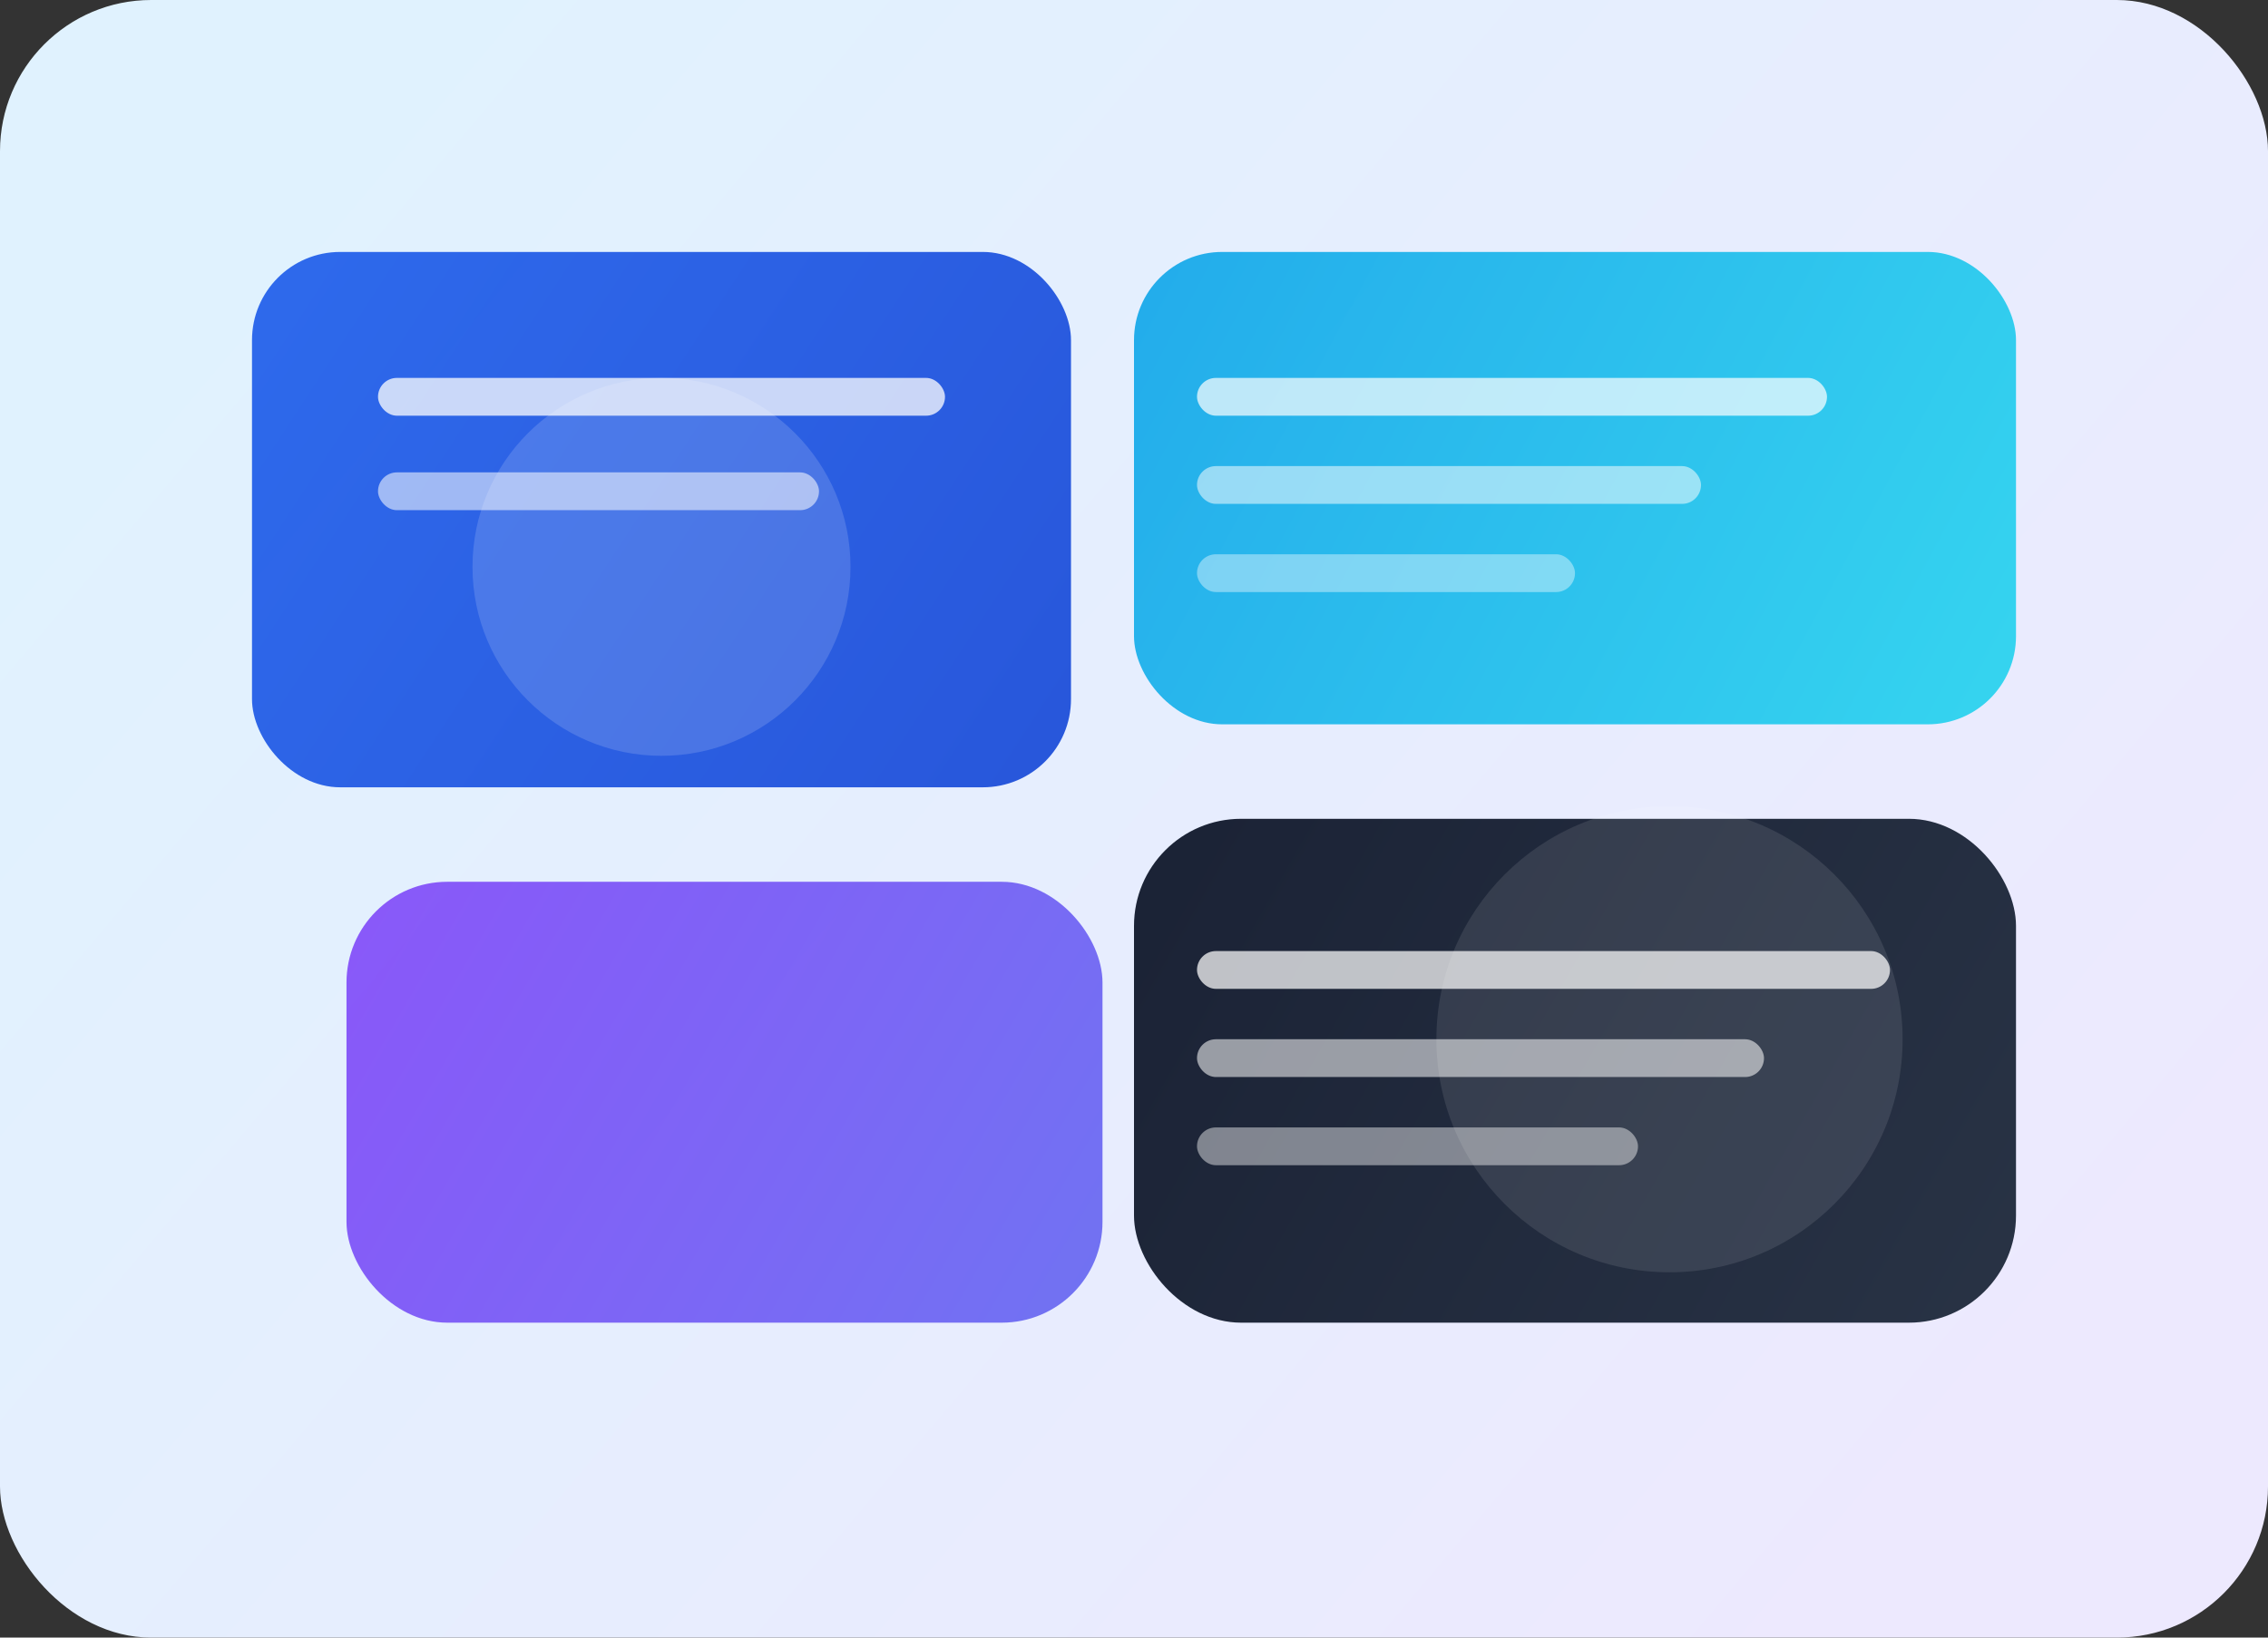 <svg width="720" height="520" viewBox="0 0 720 520" fill="none" xmlns="http://www.w3.org/2000/svg">
  <rect x="0" y="0" width="720" height="520" fill="#333333" stroke="none"/>
  <rect width="720" height="520" rx="48" fill="url(#paint0_linear)" />
  <rect x="80" y="80" width="260" height="170" rx="28" fill="url(#paint1_linear)" opacity="0.95" />
  <rect x="360" y="80" width="280" height="150" rx="28" fill="url(#paint2_linear)" opacity="0.9" />
  <rect x="110" y="280" width="240" height="140" rx="32" fill="url(#paint3_linear)" opacity="0.9" />
  <rect x="360" y="260" width="280" height="160" rx="34" fill="url(#paint4_linear)" opacity="0.95" />
  <circle cx="210" cy="180" r="60" fill="#FFFFFF" opacity="0.15" />
  <circle cx="530" cy="330" r="74" fill="#FFFFFF" opacity="0.1" />
  <rect x="120" y="120" width="180" height="12" rx="6" fill="white" opacity="0.75" />
  <rect x="120" y="150" width="140" height="12" rx="6" fill="white" opacity="0.55" />
  <rect x="380" y="120" width="200" height="12" rx="6" fill="white" opacity="0.7" />
  <rect x="380" y="148" width="160" height="12" rx="6" fill="white" opacity="0.52" />
  <rect x="380" y="176" width="120" height="12" rx="6" fill="white" opacity="0.4" />
  <rect x="380" y="302" width="220" height="12" rx="6" fill="white" opacity="0.72" />
  <rect x="380" y="330" width="180" height="12" rx="6" fill="white" opacity="0.55" />
  <rect x="380" y="358" width="140" height="12" rx="6" fill="white" opacity="0.44" />
  <defs>
    <linearGradient id="paint0_linear" x1="100" y1="40" x2="620" y2="480" gradientUnits="userSpaceOnUse">
      <stop stop-color="#E0F2FE" />
      <stop offset="1" stop-color="#EDE9FE" />
    </linearGradient>
    <linearGradient id="paint1_linear" x1="80" y1="80" x2="340" y2="250" gradientUnits="userSpaceOnUse">
      <stop stop-color="#2563EB" />
      <stop offset="1" stop-color="#1D4ED8" />
    </linearGradient>
    <linearGradient id="paint2_linear" x1="360" y1="80" x2="640" y2="230" gradientUnits="userSpaceOnUse">
      <stop stop-color="#0EA5E9" />
      <stop offset="1" stop-color="#22D3EE" />
    </linearGradient>
    <linearGradient id="paint3_linear" x1="110" y1="280" x2="350" y2="420" gradientUnits="userSpaceOnUse">
      <stop stop-color="#8147F9" />
      <stop offset="1" stop-color="#6366F1" />
    </linearGradient>
    <linearGradient id="paint4_linear" x1="360" y1="260" x2="640" y2="420" gradientUnits="userSpaceOnUse">
      <stop stop-color="#0F172A" />
      <stop offset="1" stop-color="#1E293B" />
    </linearGradient>
  </defs>
</svg>

